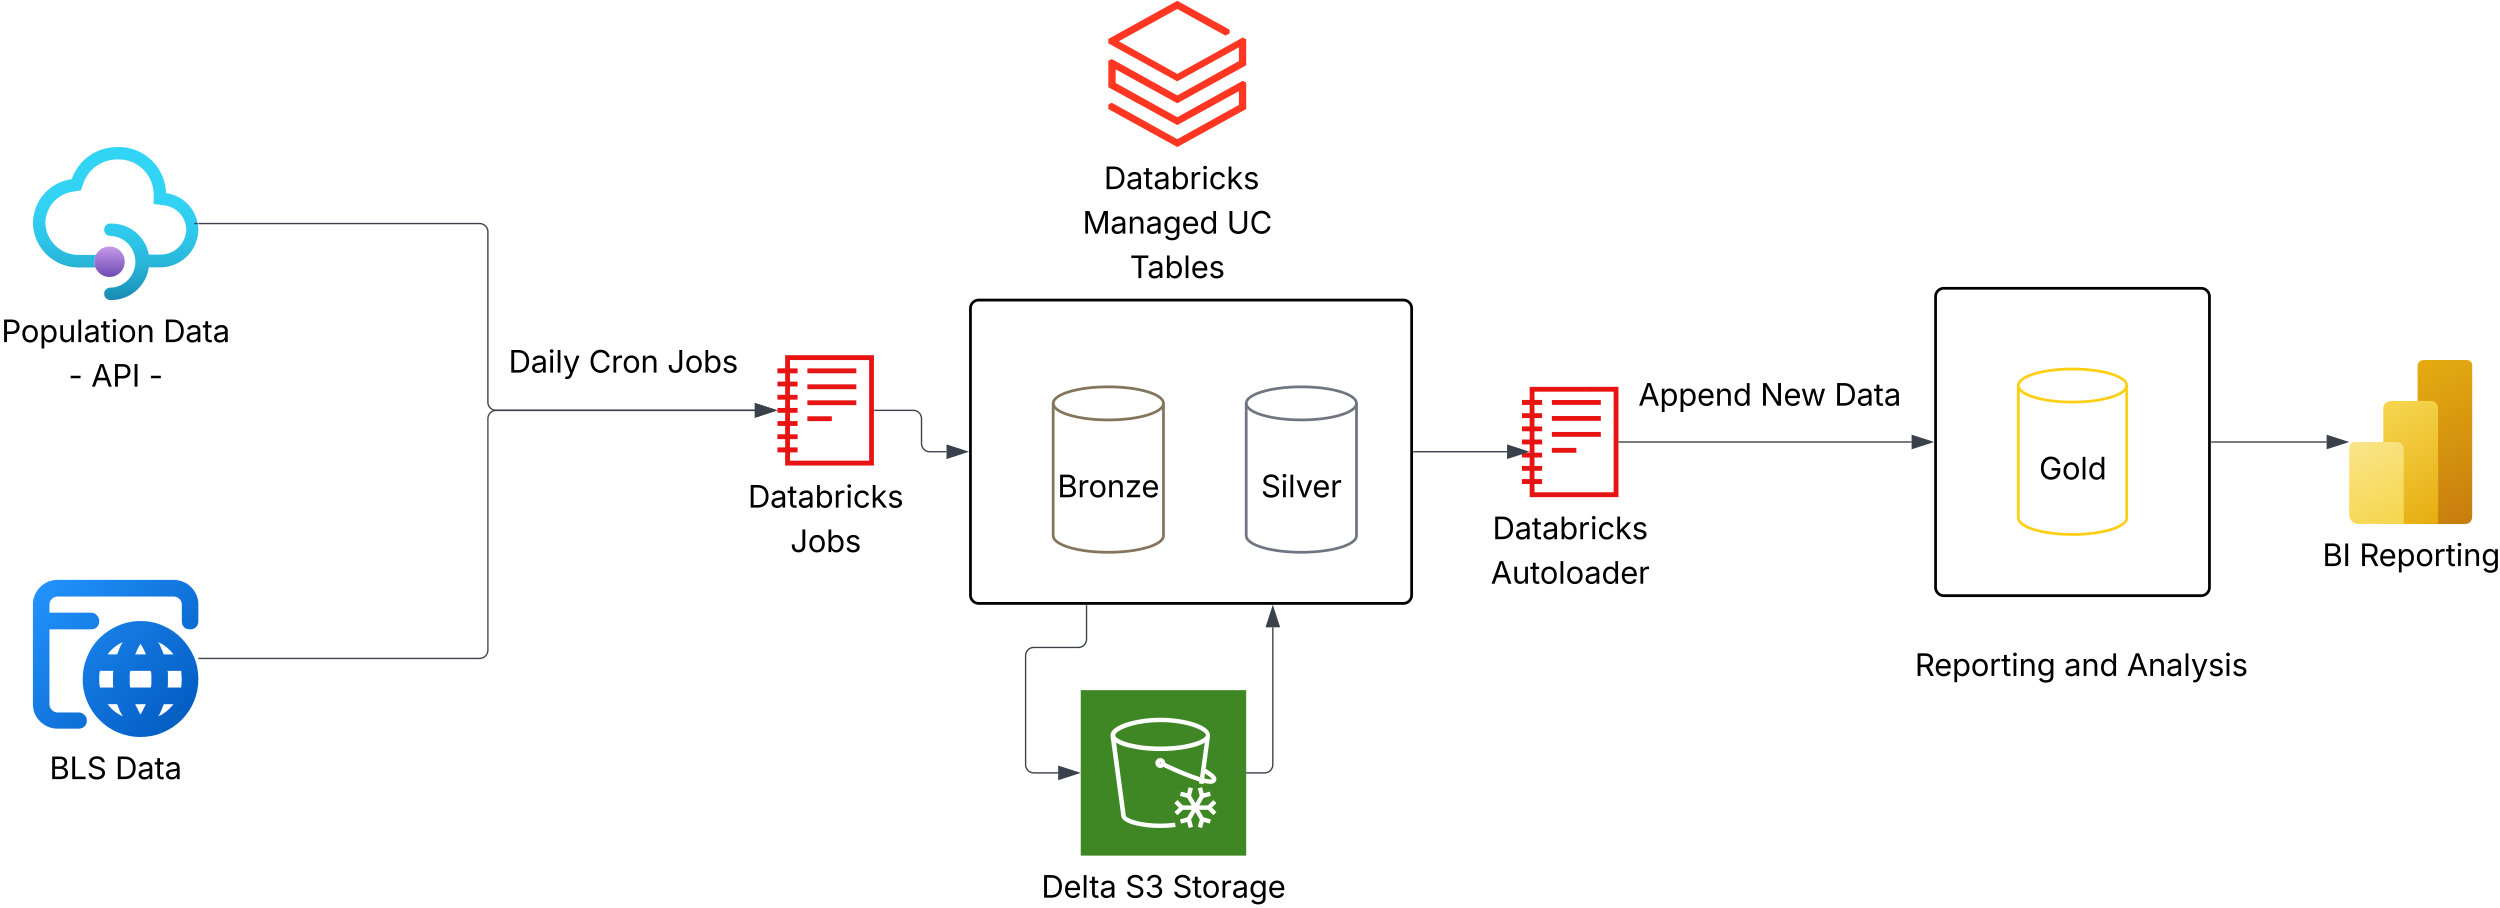 <svg xmlns="http://www.w3.org/2000/svg" xmlns:xlink="http://www.w3.org/1999/xlink" xmlns:lucid="lucid" width="1813.25" height="658.57"><g transform="translate(983.867 100.571)" lucid:page-tab-id="0_0"><path d="M-1000-500h2000v1500h-2000z" fill="#fff"/><path d="M420 114.53a6 6 0 0 1 6-6h186.65a6 6 0 0 1 6 6v210.94a6 6 0 0 1-6 6H426a6 6 0 0 1-6-6zM-280 123.07a6 6 0 0 1 6-6H34a6 6 0 0 1 6 6v208a6 6 0 0 1-6 6h-308a6 6 0 0 1-6-6z" stroke="#000" stroke-width="2" fill="#fff"/><path d="M-960 6.07h120v111h-120z" fill-opacity="0"/><path d="M-863.4 39.48c-.6-18.87-16.2-33.86-34.92-33.4-15.36-.12-28.32 8.87-33.6 23.3-16.2 2.22-27.96 15.76-28.08 32.2.6 18.08 15.72 32.3 33.84 31.84.96.12 1.92.12 2.88 0h8.52c-.48-1.33-.72-2.55-.72-4 0-1.88.36-3.54 1.32-5.1h-12c-13.08.45-24.12-9.65-24.84-22.75.12-12 8.76-21.76 20.52-23.2l5.4-.9 1.68-5.2c3.96-10.66 13.68-17.32 25.08-17.2 13.8-.34 25.32 10.53 25.92 24.52v7.76l7.68 1c9 1.22 15.72 8.55 15.96 17.65-.36 10.1-8.52 18-18.48 18.1h-8.64c-2.64-13.32-13.92-22.64-27.36-22.53-.36-.1-.72-.1-1.08 0-2.52.22-4.32 2.55-3.96 5 .24 2.55 2.52 4.2 5.04 4 10.32.54 18.12 9.54 17.52 19.86-.6 9.54-8.04 16.98-17.52 17.65-.36-.1-.72-.1-1.08 0-2.52.22-4.32 2.55-3.96 5 .24 2.55 2.52 4.2 5.04 4 13.8-.12 25.32-10 27.36-23.77h7.32c.48.13.96.13 1.44 0C-852.24 93.1-840.24 81-840 66c-.24-13.53-10.08-24.63-23.4-26.52z" fill="url(#a)"/><path d="M-915.48 89.26a11.04 11.04 0 0 1 11.04-11.04 11.04 11.04 0 0 1 11.04 11.04 11.04 11.04 0 0 1-11.04 11.05 11.04 11.04 0 0 1-11.04-11.03z" fill="url(#b)"/><use xlink:href="#c" transform="matrix(1,0,0,1,-990,126.068) translate(7.133 21.528)"/><use xlink:href="#d" transform="matrix(1,0,0,1,-990,126.068) translate(124.494 21.528)"/><use xlink:href="#e" transform="matrix(1,0,0,1,-990,126.068) translate(55.782 53.793)"/><use xlink:href="#f" transform="matrix(1,0,0,1,-990,126.068) translate(72.254 53.793)"/><use xlink:href="#g" transform="matrix(1,0,0,1,-990,126.068) translate(113.996 53.793)"/><path d="M-960 320h120v114h-120z" fill-opacity="0"/><path d="M-858 320c2.28 0 4.68.46 6.84 1.37 2.28.8 4.2 2.16 5.88 3.87 3.48 3.54 5.28 7.76 5.28 12.54v12.1c0 1.8-.6 3.3-1.8 4.55-1.2 1.02-2.64 1.48-4.2 1.48s-3.12-.45-4.32-1.47c-.48-.57-.96-1.37-1.32-2.05-.24-.8-.36-1.7-.36-2.5v-12.1c0-.68-.12-1.48-.48-2.16-.24-.7-.72-1.37-1.32-1.83-.48-.58-1.2-1.03-1.92-1.26-.72-.34-1.56-.46-2.28-.46h-84c-.72 0-1.56.12-2.28.46-.72.23-1.44.68-1.92 1.25-.6.45-1.08 1.13-1.32 1.82-.36.68-.48 1.48-.48 2.16v6.05h30.12c1.68 0 3.12.57 4.2 1.82.6.57 1.08 1.14 1.32 1.94.36.67.48 1.47.48 2.27 0 1.82-.6 3.3-1.8 4.56-1.2 1.02-2.64 1.48-4.2 1.48H-948v54.27c0 1.6.6 3.08 1.8 4.22.48.56 1.2 1.02 1.92 1.36.72.23 1.56.46 2.28.46h15.12c1.68 0 3 .57 4.2 1.7 1.2 1.03 1.8 2.4 1.8 4.22 0 .8-.12 1.6-.48 2.4-.24.68-.72 1.37-1.32 1.94-1.2 1.02-2.64 1.48-4.2 1.48H-942c-4.8 0-9.12-1.7-12.72-5.25-1.68-1.58-3-3.52-3.96-5.7-.84-2.15-1.32-4.55-1.32-6.83v-72.4c0-4.77 1.8-9 5.28-12.53 3.6-3.53 7.92-5.24 12.72-5.24h84zm-23.64 29.87c5.88 0 11.28 1.14 16.32 3.53 5.04 2.17 9.36 5.13 13.08 9 3.84 3.88 6.84 8.33 9 13.35 2.16 5 3.24 10.48 3.24 16.3 0 5.58-1.08 11.17-3.24 16.3-2.16 5.02-5.16 9.58-9 13.34-3.96 3.86-8.52 6.94-13.56 9-5.16 2.27-10.68 3.3-16.32 3.3-5.52 0-11.04-1.14-16.2-3.3-5.04-2.06-9.48-5.14-13.32-9-3.84-3.77-6.84-8.33-9-13.35-2.16-5.13-3.36-10.72-3.24-16.3 0-5.82 1.08-11.3 3.24-16.3 2.04-5.02 4.92-9.47 8.76-13.34 3.84-3.75 8.28-6.83 13.2-9 5.16-2.28 10.68-3.53 16.32-3.53h.72zm23.64 24.17c-3.24-4.1-6.84-6.96-11.04-8.9.84 1.37 1.44 2.85 2.04 4.34.6 1.36 1.32 2.85 1.92 4.56h7.08zm-24.12-7.64c-1.08 2.05-2.4 4.56-3.72 7.64h7.8c-1.32-3.42-2.76-5.93-4.08-7.64zm-29.76 25.65v3.08l.48 2.96h9.72c-.12-1.04-.24-2.06-.24-2.97V389.08c0-1.02.12-2.05.24-3.07h-9.72l-.48 3.08v2.97zm6 18.12c3.12 4 6.84 6.96 11.04 8.78-.84-1.37-1.56-2.62-2.28-4-.48-1.7-1.08-3.18-1.8-4.78h-6.96zm6.96-36.13c.72-1.7 1.32-3.2 1.8-4.56.6-1.5 1.44-2.97 2.28-4.34-4.2 1.94-7.92 4.8-11.04 8.9h6.96zm16.8 43.66c.84-1.14 1.56-2.4 2.04-3.54l2.04-4h-7.8l3.72 7.54zm7.56-19.6c.36-1.04.48-2.06.48-2.97V389.08c0-1.02-.12-2.05-.48-3.07h-14.76c-.36 1.03-.48 2.06-.48 3.08v6.05c0 .9.12 1.93.48 2.96h14.76zm5.52 20.85c4.2-1.82 7.8-4.8 11.04-8.78h-7.08c-.6 1.6-1.32 3.2-1.92 4.8-.6 1.36-1.2 2.73-2.04 3.98zm16.56-20.86c.12-1.04.24-2.06.24-2.97.24-2.06.24-4.1 0-6.05 0-1.02-.12-2.05-.24-3.07h-9.84c.24 1.03.24 2.06.24 3.08v6.05c0 .9 0 1.93-.24 2.96h9.84z" fill="url(#h)"/><use xlink:href="#i" transform="matrix(1,0,0,1,-990,443) translate(42.007 21.528)"/><use xlink:href="#j" transform="matrix(1,0,0,1,-990,443) translate(89.62 21.528)"/><path d="M-200 400h120v120h-120V400z" stroke="#fff" stroke-opacity="0" stroke-width="2" fill="#3f8624"/><path d="M-142.3 420c-17.08 0-36.1 5.2-36.1 12.72v.16l.07.72v.24l7.7 57.12c.22 6.56 17.45 9.04 28.26 9.04 3.97 0 7.28-.24 11.17-.72l-.43-3.2c-3.67.48-6.85.72-10.6.72-15.35 0-25.15-3.92-25.15-6 .07-.08.07-.08 0-.16l-7-52.56c.66.4 1.3.72 2.03 1.12.36.16.65.32 1 .4.37.16.73.32 1.1.4.35.16 1.2.48 1.86.72.73.16 1.24.32 1.9.56l1.86.48.86.16c3.97.88 7.28 1.44 11.32 1.76l2.6.24c2.52.16 5.1.24 7.64.24 2.52 0 5.1-.08 7.64-.24.86 0 1.8-.16 2.66-.24 3.17-.32 6.2-.72 9.08-1.28l1.37-.32.94-.16.65-.16c1-.24 1.95-.48 2.88-.8l.94-.24c.65-.24 1.3-.48 1.87-.72.37-.08.73-.24 1.1-.4.35-.08.64-.24.93-.4.8-.4 1.37-.72 2.1-1.12l-3.47 25.04 1.8.56 1.37.32.44-3.52c-.58-.4-1.16-.72-1.8-1.04l-.3-.16 1.66-2.8.15.16.8.4 3.1-23.2v-.88-.24c.13-7.52-18.9-12.72-35.98-12.72zm31.14 14.96c-1.08.72-2.02 1.2-3.17 1.6-.36.16-.65.24-.94.4-.57.16-1.08.4-1.73.56l-1 .32c-1.02.32-2.1.64-3.18.88l-1.22.24-2.16.48c-1.1.16-2.3.32-3.54.56l-2.02.24-2.66.24c-.94.08-1.5.16-2.24.16-2.3.16-4.68.24-7.2.24-2.45 0-4.76-.08-7.14-.24-.72 0-1.5-.08-2.23-.16-.72-.08-1.8-.16-2.66-.24-.94-.16-1.37-.16-2.02-.24-2.52-.4-4.83-.8-6.92-1.28l-2.23-.56c-.72-.24-1.44-.4-2.1-.64l-.93-.32c-.58-.16-1.15-.4-1.66-.64-1.37-.48-2.45-1.12-3.6-1.92-.3-.24-.5-.48-.8-.8-.07-.08-.14-.16-.2-.32-.08-.08-.16-.16-.23-.32-.07-.08-.07-.16-.07-.24v-.32c.22-3.36 13.7-9.44 32.87-9.44 19.17 0 32.72 6.08 32.94 9.44v.32c-.08.08-.08.16-.16.24 0 .16-.07.24-.14.32-.07.16-.14.24-.3.32-.42.48-.78.8-1.36 1.12z" stroke="#fff" stroke-opacity="0" stroke-width="2" fill="#fff"/><path d="M-175.14 433c.02.12.05.2.1.3l-.1-.23zM-173.8 434.7c1.17.84 2.24 1.42 3.58 1.94-1.34-.5-2.4-1.1-3.57-1.94zM-121.28 438.8c1.17-.27 2.27-.58 3.2-.88-.93.32-2.03.6-3.2.88zM-111.15 434.96c-1.06.68-2.02 1.16-3.2 1.6 1.18-.44 2.14-.92 3.2-1.6zM-111.73 463.66l1.33.34-.43 3.2-.13.9-3.2-.4.18-1.36.43-3.2zM-110.2 456.62l.74.42-.46 3.42c-.54-.33-1.14-.67-1.8-1.03l-.28-.14 1.6-2.8zM-109.46 433c-.02.1-.05.17-.1.25.05-.08.08-.15.1-.24z" stroke="#fff" stroke-opacity="0" stroke-width="2" fill="#fff"/><path d="M-102.39 466.6h.02c-1 1.02-2.26 1.47-3.64 1.3v.02c-1.7-.05-3.17-.25-4.83-.7l-1.74-.48-1.33-.4c-9.42-3.14-17.2-6.32-26.15-10.67l-1.1-.5 1.38-2.9 1.1.54c8.63 4.16 16.14 7.23 25.2 10.33l1.78.54 1.3.33c3.92.97 5.2.7 5.54.56-.16-.4-.95-1.6-5.06-4.1-.55-.35-1.15-.68-1.82-1.06l-.24-.1 1.6-2.8.22.13.72.4c4.98 2.83 7.4 5.02 7.8 7.06.14.93-.1 1.8-.73 2.5z" stroke="#fff" stroke-opacity="0" stroke-width="2" fill="#fff"/><path d="M-142.3 456.45c-1.97 0-3.6-1.62-3.6-3.6 0-2 1.63-3.6 3.6-3.6 2 0 3.58 1.58 3.6 3.55.04 2-1.55 3.62-3.54 3.65h-.05zm0-4c-.2 0-.4.18-.4.4 0 .43.82.43.82 0 0-.23-.18-.4-.4-.4zM-107.73 486.78h-6.34l3.1 5.43 5.38 1.5-.85 3.07-4.36-1.2-1.2 4.43-3.08-.83 1.4-5.3-3.17-5.5-3.1 5.4 1.36 5.4-3.1.8-1.13-4.36-4.42 1.17-.82-3.08 5.27-1.43 3.18-5.5h-6.25l-4 3.9-2.2-2.3 3.24-3.13-3.27-3.3 2.26-2.24 3.87 3.88h6.35l-3.1-5.42-5.38-1.48.85-3.08 4.36 1.2 1.2-4.43 3.08.83-1.4 5.3 3.17 5.48 3.1-5.4-1.36-5.38 3.1-.8 1.13 4.35 4.42-1.15.83 3.08-5.28 1.42-3.17 5.48h6.25l4-3.88 2.2 2.28-3.24 3.14 3.26 3.3-2.26 2.25-3.87-3.9z" stroke="#fff" stroke-opacity="0" stroke-width="2" fill="#fff"/><use xlink:href="#k" transform="matrix(1,0,0,1,-230,529) translate(1.447 21.528)"/><use xlink:href="#l" transform="matrix(1,0,0,1,-230,529) translate(62.255 21.528)"/><use xlink:href="#m" transform="matrix(1,0,0,1,-230,529) translate(96.489 21.528)"/><path d="M-414.4 157.07v9.52h-5.6v3.6h5.6v6h-5.6v3.5h5.6v6.1h-5.6v3.5h5.6v6h-5.6v3.53h5.6v6h-5.6v3.52h5.6v6.08h-5.6v3.52h5.6v6h-5.6v3.6h5.6v9.52h64.4v-80zm60.9 76.48h-57.4v-6h5.53v-3.6h-5.53v-6h5.53v-3.52h-5.53v-6.08h5.53v-3.52h-5.53v-6h5.53v-3.52h-5.53v-6h5.53v-3.5h-5.53v-6.1h5.53v-3.5h-5.53v-6h5.53v-3.6h-5.53v-6h57.4z" stroke="#fff" stroke-opacity="0" fill="#e81313"/><path d="M-398.28 178.2h35.5v3.53h-35.5v-3.52zM-398.28 201.35h17.74v3.53h-17.74v-3.53zM-398.28 166.62h35.5v3.53h-35.5v-3.53zM-398.28 189.8h35.5v3.5h-35.5v-3.5z" stroke="#fff" stroke-opacity="0" fill="#e81313"/><use xlink:href="#n" transform="matrix(1,0,0,1,-450,246.068) translate(8.652 21.528)"/><use xlink:href="#o" transform="matrix(1,0,0,1,-450,246.068) translate(39.327 53.793)"/><path d="M-180-72.32v3.2l50 27.56 44.7-24.7v9.96L-130-31.37l-47.5-26.4-2.5 1.26v19.2l50 27.46 44.7-24.6v9.96L-130 .34l-47.5-26.4-2.5 1.37v3.2l50 27.57 50-27.58v-19.1l-2.5-1.38-47.5 26.4-44.7-24.8v-9.87l44.7 24.6 50-27.57V-72.1l-2.5-1.28-47.5 26.4-42.4-23.64 42.4-23.44 34.9 19.3 3.1-1.6V-79l-38-21z" stroke="#000" stroke-opacity="0" fill="#ff3621"/><path d="M-92.1-79.02l9.53 5.6-47.4 26.4-42.4-23.6 42.4-23.4 34.83 19.33 3.05-1.7z" stroke="#000" stroke-opacity="0" fill-opacity="0"/><path d="M-180-69.13v12.72l2.56-1.4L-130-31.38l44.7-24.85v-9.97L-130-41.5z" stroke="#000" stroke-opacity="0" fill-opacity="0"/><path d="M-79.97-53.22v12.6l-2.56-1.35-47.44 26.4-44.7-24.85v-9.83l44.7 24.55z" stroke="#000" stroke-opacity="0" fill-opacity="0"/><path d="M-180-37.3v12.64l2.56-1.4L-130 .34l44.7-24.8v-9.92L-130-9.78z" stroke="#000" stroke-opacity="0" fill-opacity="0"/><use xlink:href="#p" transform="matrix(1,0,0,1,-210,15.068) translate(20.527 21.528)"/><use xlink:href="#q" transform="matrix(1,0,0,1,-210,15.068) translate(26.777 21.528)"/><use xlink:href="#r" transform="matrix(1,0,0,1,-210,15.068) translate(11.315 53.793)"/><use xlink:href="#s" transform="matrix(1,0,0,1,-210,15.068) translate(115.916 53.793)"/><use xlink:href="#t" transform="matrix(1,0,0,1,-210,15.068) translate(45.565 86.059)"/><path d="M-140 288c0 6.63-17.9 12-40 12s-40-5.37-40-12v-96c0-6.63 17.9-12 40-12s40 5.37 40 12z" stroke="#82755b" stroke-width="2" fill="#fff"/><path d="M-140 192c0 6.63-17.9 12-40 12s-40-5.37-40-12" stroke="#82755b" stroke-width="2" fill="none"/><use xlink:href="#u" transform="matrix(1,0,0,1,-215,209) translate(-1.947 51.084)"/><path d="M0 288c0 6.63-17.9 12-40 12s-40-5.37-40-12v-96c0-6.63 17.9-12 40-12s40 5.37 40 12z" stroke="#6f7681" stroke-width="2" fill="#fff"/><path d="M0 192c0 6.63-17.9 12-40 12s-40-5.37-40-12" stroke="#6f7681" stroke-width="2" fill="none"/><use xlink:href="#v" transform="matrix(1,0,0,1,-75,209) translate(5.747 51.09)"/><path d="M558.65 275.07c0 6.63-17.6 12-39.33 12-21.7 0-39.32-5.38-39.32-12v-96c0-6.63 17.6-12 39.32-12s39.33 5.37 39.33 12z" stroke="#fcce14" stroke-width="2" fill="#fff"/><path d="M558.65 179.07c0 6.63-17.6 12-39.33 12-21.7 0-39.32-5.38-39.32-12" stroke="#fcce14" stroke-width="2" fill="none"/><use xlink:href="#w" transform="matrix(1,0,0,1,485,196.068) translate(10.053 51.09)"/><path d="M-635 61.17l1 .24.94.4.87.53.78.66.66.76.53.87.4.94.23 1 .08.98v123.5l.06.88.2.84.34.8.45.74.56.67.65.57.74.45.8.32.84.2.88.07h187.6v.94h-187.64l-1-.08-.98-.23-.94-.4-.87-.52-.78-.65-.66-.78-.53-.86-.4-.93-.23-1-.08-.98V67.6l-.06-.9-.2-.84-.34-.8-.45-.74-.56-.66-.65-.56-.74-.45-.8-.34-.84-.2-.88-.06H-839.5v-.95h203.52z" stroke="#3a414a" stroke-width=".05" fill="#3a414a"/><path d="M-839.5 62.04h-.5v-.95h.5zm-.94 0H-843v-.95h2.45z" fill="#3a414a"/><path stroke="#3a414a" stroke-width=".05" fill="#3a414a"/><path d="M-421.62 197.07l-14.26 4.63v-9.27z" fill="#3a414a"/><path d="M-420.08 197.07l-16.28 5.3v-10.6zm-15.33 3.98l12.25-3.98-12.26-3.98zM-436.38 197.54h-187.6l-.88.07-.85.22-.8.33-.75.45-.66.56-.57.66-.45.74-.33.8-.2.84-.07.9V371l-.08 1-.24.98-.4.94-.52.87-.66.78-.77.66-.86.53-.94.4-1 .23-.98.08H-839.5v-.96h203.48l.88-.06.85-.2.8-.34.75-.45.66-.56.57-.65.45-.74.33-.8.2-.84.07-.88V203.05l.08-1 .24-.98.4-.94.52-.87.66-.77.77-.67.86-.53.94-.4 1-.23.98-.08h187.64z" stroke="#3a414a" stroke-width=".05" fill="#3a414a"/><path d="M-839.5 377.48h-.5v-.96h.5z" fill="#3a414a"/><path stroke="#3a414a" stroke-width=".05" fill="#3a414a"/><path d="M-421.62 197.07l-14.26 4.63v-9.27z" fill="#3a414a"/><path d="M-420.08 197.07l-16.28 5.3v-10.6zm-15.33 3.98l12.25-3.98-12.26-3.98z" stroke="#3a414a" stroke-width=".05" fill="#3a414a"/><path d="M-620 149.1a6 6 0 0 1 6-6h164.42a6 6 0 0 1 6 6V174a6 6 0 0 1-6 6H-614a6 6 0 0 1-6-6z" fill="none"/><use xlink:href="#x" transform="matrix(1,0,0,1,-615,148.102) translate(0 21.584)"/><use xlink:href="#y" transform="matrix(1,0,0,1,-615,148.102) translate(58.127 21.584)"/><use xlink:href="#z" transform="matrix(1,0,0,1,-615,148.102) translate(115.061 21.584)"/><path d="M-349.5 197.07h28a6 6 0 0 1 6 6v18a6 6 0 0 0 6 6h12.12" stroke="#3a414a" fill="none"/><path d="M-349.5 197.54h-.5v-.95h.5z" stroke="#3a414a" stroke-width=".05" fill="#3a414a"/><path d="M-282.62 227.07l-14.26 4.63v-9.27z" stroke="#3a414a" fill="#3a414a"/><path d="M-79.5 460h12.8a6 6 0 0 0 6-6v-99.55" stroke="#3a414a" fill="none"/><path d="M-79.5 460.48h-.5v-.96h.5z" stroke="#3a414a" stroke-width=".05" fill="#3a414a"/><path d="M-60.7 339.7l4.65 14.25h-9.28z" stroke="#3a414a" fill="#3a414a"/><path d="M-195.8 338.57v24.46a6 6 0 0 1-6 6H-234a6 6 0 0 0-6 6V454a6 6 0 0 0 6 6h17.62" stroke="#3a414a" fill="none"/><path d="M-195.32 338.58h-.95v-.5h.95z" stroke="#3a414a" stroke-width=".05" fill="#3a414a"/><path d="M-201.62 460l-14.26 4.63v-9.26z" stroke="#3a414a" fill="#3a414a"/><path d="M125.6 180v9.52H120v3.6h5.6v6H120v3.52h5.6v6.08H120v3.52h5.6v6H120v3.52h5.6v6H120v3.52h5.6v6.08H120v3.52h5.6v6H120v3.6h5.6V260H190v-80zm60.9 76.48h-57.4v-6h5.53v-3.6h-5.53v-6h5.53v-3.52h-5.53v-6.08h5.53v-3.52h-5.53v-6h5.53v-3.52h-5.53v-6h5.53v-3.52h-5.53v-6.08h5.53v-3.52h-5.53v-6h5.53v-3.6h-5.53v-6h57.4z" stroke="#fff" stroke-opacity="0" fill="#e81313"/><path d="M141.72 201.14h35.5v3.52h-35.5v-3.52zM141.72 224.28h17.74v3.53h-17.74v-3.52zM141.72 189.56h35.5v3.52h-35.5v-3.53zM141.72 212.72h35.5v3.53h-35.5v-3.53z" stroke="#fff" stroke-opacity="0" fill="#e81313"/><use xlink:href="#A" transform="matrix(1,0,0,1,90,269) translate(8.652 21.528)"/><use xlink:href="#B" transform="matrix(1,0,0,1,90,269) translate(7.41 53.793)"/><path d="M41.5 227.07h67.72" stroke="#3a414a" fill="none"/><path d="M41.5 227.54H41v-.95h.5z" stroke="#3a414a" stroke-width=".05" fill="#3a414a"/><path d="M123.98 227.07l-14.26 4.63v-9.27z" stroke="#3a414a" fill="#3a414a"/><path d="M190.5 220h212.12" stroke="#3a414a" fill="none"/><path d="M190.5 220.47h-.5v-.94h.5z" stroke="#3a414a" stroke-width=".05" fill="#3a414a"/><path d="M417.38 220l-14.26 4.63v-9.26z" stroke="#3a414a" fill="#3a414a"/><path d="M400 369.1a6 6 0 0 1 6-6h239.47a6 6 0 0 1 6 6V394a6 6 0 0 1-6 6H406a6 6 0 0 1-6-6z" fill="none"/><g><use xlink:href="#C" transform="matrix(1,0,0,1,405,368.102) translate(0 21.584)"/><use xlink:href="#D" transform="matrix(1,0,0,1,405,368.102) translate(108.236 21.584)"/><use xlink:href="#E" transform="matrix(1,0,0,1,405,368.102) translate(153.7 21.584)"/></g><path d="M199.4 173.07a6 6 0 0 1 6-6H394a6 6 0 0 1 6 6v24.9a6 6 0 0 1-6 6H205.4a6 6 0 0 1-6-6z" fill="none"/><g><use xlink:href="#F" transform="matrix(1,0,0,1,204.398,172.068) translate(0 21.584)"/><use xlink:href="#G" transform="matrix(1,0,0,1,204.398,172.068) translate(88.487 21.584)"/><use xlink:href="#j" transform="matrix(1,0,0,1,204.398,172.068) translate(142.22 21.584)"/></g><path d="M720 160.52h89.22v118.96H720z" fill-opacity="0"/><path d="M809.22 164.56V273.9c-.04 3.68-2.1 5.58-5.2 5.58h-34.4V165.75c0-3.92 1.9-5.23 5.46-5.23h29.35c3.05 0 4.8 1.3 4.8 4.04z" fill="url(#H)"/><path d="M784.47 195.25l.04 84.14s-27.17.08-39.7.08l-.08-84.3c0-2.87 3.1-4.92 5.8-4.92h28.98c2.74 0 4.97 2.23 4.97 5z" fill="url(#I)"/><path d="M720 224.94v47.17c.04 4.82 2.8 7.32 7.3 7.38 10.2-.24 32.28-.06 32.28-.06 0 .06.04-37.17.04-54.48 0-2.74-2.22-4.94-4.96-4.94h-30c-3 0-4.62 1.5-4.62 4.94z" fill="url(#J)"/><g><use xlink:href="#K" transform="matrix(1,0,0,1,690,288.483) translate(10.628 21.528)"/><use xlink:href="#L" transform="matrix(1,0,0,1,690,288.483) translate(37.386 21.528)"/></g><path d="M620.15 220h83.47" stroke="#3a414a" fill="none"/><path d="M620.16 220.47h-.5v-.94h.5z" stroke="#3a414a" stroke-width=".05" fill="#3a414a"/><path d="M718.38 220l-14.26 4.63v-9.26z" stroke="#3a414a" fill="#3a414a"/><defs><linearGradient gradientUnits="userSpaceOnUse" id="a" x1="-900" y1="116.96" x2="-900" y2="6.08"><stop offset="0%" stop-color="#198ab3"/><stop offset="9%" stop-color="#1f9dc4"/><stop offset="24%" stop-color="#28b5d9"/><stop offset="40%" stop-color="#2dc6e9"/><stop offset="57%" stop-color="#31d1f2"/><stop offset="78%" stop-color="#32d4f5"/></linearGradient><linearGradient gradientUnits="userSpaceOnUse" id="b" x1="-904.44" y1="78.22" x2="-904.44" y2="100.24"><stop offset="0%" stop-color="#c69aeb"/><stop offset="100%" stop-color="#6f4bb2"/></linearGradient><path d="M180 0v-1490h510c348 0 508 209 508 474 0 266-160 477-507 477H370V0H180zm190-706h312c236 0 327-133 327-310 0-176-91-307-329-307H370v617" id="M"/><path d="M613 24c-304 0-509-231-509-576 0-350 205-580 509-580 305 0 511 230 511 580 0 345-206 576-511 576zm0-161c226 0 329-195 329-415 0-222-103-419-329-419-223 0-326 196-326 419 0 220 103 415 326 415" id="N"/><path d="M158 418v-1536h174v179h20c37-59 106-193 324-193 279 0 474 222 474 576 0 356-194 580-473 580-213 0-288-135-325-197h-14v591H158zm492-555c209 0 317-186 317-421 0-232-105-413-317-413-206 0-314 166-314 413 0 249 111 421 314 421" id="O"/><path d="M537 14c-226 0-379-139-379-422v-710h180v695c0 172 97 275 253 275 160 0 281-109 281-300v-670h181V0H879v-209C806-46 684 14 537 14" id="P"/><path d="M338-1490V0H158v-1490h180" id="Q"/><path d="M471 26C259 26 90-98 90-318c0-256 228-303 435-329 202-27 287-16 287-108 0-139-79-219-234-219-161 0-248 86-283 164l-173-57c86-203 278-265 451-265 150 0 419 46 419 395V0H815v-152h-12C765-73 660 26 471 26zm31-159c199 0 310-134 310-271v-155c-30 35-226 55-295 64-131 17-246 59-246 186 0 116 97 176 231 176" id="R"/><path d="M598-1118v154H368v674c0 100 37 144 132 144 23 0 62-6 92-12L629-6c-37 13-88 20-134 20-193 0-307-107-307-290v-688H20v-154h168v-266h180v266h230" id="S"/><path d="M158 0v-1118h180V0H158zm91-1301c-68 0-125-53-125-119s57-119 125-119c69 0 126 53 126 119s-57 119-126 119" id="T"/><path d="M338-670V0H158v-1118h173l1 207c72-158 192-221 342-221 226 0 378 139 378 422V0H872v-695c0-172-96-275-252-275-161 0-282 109-282 300" id="U"/><g id="c"><use transform="matrix(0.011,0,0,0.011,0,0)" xlink:href="#M"/><use transform="matrix(0.011,0,0,0.011,14.073,0)" xlink:href="#N"/><use transform="matrix(0.011,0,0,0.011,27.398,0)" xlink:href="#O"/><use transform="matrix(0.011,0,0,0.011,41.005,0)" xlink:href="#P"/><use transform="matrix(0.011,0,0,0.011,54.145,0)" xlink:href="#Q"/><use transform="matrix(0.011,0,0,0.011,59.527,0)" xlink:href="#R"/><use transform="matrix(0.011,0,0,0.011,72.005,0)" xlink:href="#S"/><use transform="matrix(0.011,0,0,0.011,79.275,0)" xlink:href="#T"/><use transform="matrix(0.011,0,0,0.011,84.657,0)" xlink:href="#N"/><use transform="matrix(0.011,0,0,0.011,97.982,0)" xlink:href="#U"/></g><path d="M645 0H180v-1490h484c435 0 692 280 692 742 0 466-257 748-711 748zM370-168h263c363 0 539-218 539-580 0-358-176-574-521-574H370v1154" id="V"/><g id="d"><use transform="matrix(0.011,0,0,0.011,0,0)" xlink:href="#V"/><use transform="matrix(0.011,0,0,0.011,16.037,0)" xlink:href="#R"/><use transform="matrix(0.011,0,0,0.011,28.516,0)" xlink:href="#S"/><use transform="matrix(0.011,0,0,0.011,35.894,0)" xlink:href="#R"/></g><path d="M798-719v166H144v-166h654" id="W"/><use transform="matrix(0.011,0,0,0.011,0,0)" xlink:href="#W" id="e"/><path d="M52 0l541-1490h220L1361 0h-200l-149-416H398L254 0H52zm404-582h497c-103-290-145-390-251-756-108 377-145 460-246 756" id="X"/><path d="M370-1490V0H180v-1490h190" id="Y"/><g id="f"><use transform="matrix(0.011,0,0,0.011,0,0)" xlink:href="#X"/><use transform="matrix(0.011,0,0,0.011,15.332,0)" xlink:href="#M"/><use transform="matrix(0.011,0,0,0.011,29.525,0)" xlink:href="#Y"/></g><use transform="matrix(0.011,0,0,0.011,0,0)" xlink:href="#W" id="g"/><linearGradient gradientUnits="userSpaceOnUse" id="h" x1="-960" y1="320" x2="-840" y2="434"><stop offset="0%" stop-color="#2395ff"/><stop offset="100%" stop-color="#0057bc"/></linearGradient><path d="M180 0v-1490h528c311 0 458 177 458 395 0 191-114 278-244 313v14c139 9 302 137 302 371 0 225-148 397-499 397H180zm190-168h350c232 0 321-102 321-231 0-149-120-277-311-277H370v508zm0-668h328c160 0 286-101 286-255 0-129-87-231-280-231H370v486" id="Z"/><path d="M180 0v-1490h190v1322h690V0H180" id="aa"/><path d="M657 26c-323 0-524-166-541-416h195c15 169 171 246 346 246 202 0 356-106 356-265 5-203-294-238-475-293-239-73-380-191-380-389 0-252 224-419 512-419 294 0 499 171 508 396H992c-17-145-151-228-328-228-193 0-321 102-321 242 0 156 175 211 284 241l149 41c160 44 422 134 422 412 0 244-197 432-541 432" id="ab"/><g id="i"><use transform="matrix(0.011,0,0,0.011,0,0)" xlink:href="#Z"/><use transform="matrix(0.011,0,0,0.011,14.54,0)" xlink:href="#aa"/><use transform="matrix(0.011,0,0,0.011,27.105,0)" xlink:href="#ab"/></g><g id="j"><use transform="matrix(0.011,0,0,0.011,0,0)" xlink:href="#V"/><use transform="matrix(0.011,0,0,0.011,16.037,0)" xlink:href="#R"/><use transform="matrix(0.011,0,0,0.011,28.516,0)" xlink:href="#S"/><use transform="matrix(0.011,0,0,0.011,35.894,0)" xlink:href="#R"/></g><path d="M628 24c-324 0-524-230-524-574 0-343 198-582 503-582 237 0 487 146 487 559v75H286c9 234 145 362 343 362 132 0 231-58 273-172l174 48C1024-91 857 24 628 24zM287-650h624c-17-190-120-322-304-322-192 0-309 151-320 322" id="ac"/><g id="k"><use transform="matrix(0.011,0,0,0.011,0,0)" xlink:href="#V"/><use transform="matrix(0.011,0,0,0.011,16.037,0)" xlink:href="#ac"/><use transform="matrix(0.011,0,0,0.011,28.993,0)" xlink:href="#Q"/><use transform="matrix(0.011,0,0,0.011,34.701,0)" xlink:href="#S"/><use transform="matrix(0.011,0,0,0.011,42.079,0)" xlink:href="#R"/></g><path d="M635 20c-292 0-500-160-510-396h192c11 142 145 229 315 229 187 0 323-105 323-260 0-161-125-274-346-274H488v-165h121c174 0 294-100 294-254 0-148-104-245-266-245-152 0-291 85-297 230H157c8-234 222-395 484-395 278 0 448 188 448 400 0 168-95 291-247 336v12c190 31 301 169 301 357 0 244-216 425-508 425" id="ad"/><g id="l"><use transform="matrix(0.011,0,0,0.011,0,0)" xlink:href="#ab"/><use transform="matrix(0.011,0,0,0.011,14.258,0)" xlink:href="#ad"/></g><path d="M158 0v-1118h174v172h12c41-113 157-188 290-188 26 0 70 2 91 3v181c-11-2-60-10-108-10-161 0-279 109-279 260V0H158" id="ae"/><path d="M611 442c-248 0-391-105-460-228l146-94c47 65 117 165 314 165 178 0 307-82 307-266v-224h-17C863-141 792-18 576-18c-268 0-472-195-472-546 0-346 197-568 476-568 216 0 288 133 326 193h17v-179h175V29c0 289-215 413-487 413zm-5-620c203 0 314-146 314-390 0-237-108-403-314-403-213 0-319 180-319 403 0 230 109 390 319 390" id="af"/><g id="m"><use transform="matrix(0.011,0,0,0.011,0,0)" xlink:href="#ab"/><use transform="matrix(0.011,0,0,0.011,14.258,0)" xlink:href="#S"/><use transform="matrix(0.011,0,0,0.011,21.311,0)" xlink:href="#N"/><use transform="matrix(0.011,0,0,0.011,34.635,0)" xlink:href="#ae"/><use transform="matrix(0.011,0,0,0.011,43.001,0)" xlink:href="#R"/><use transform="matrix(0.011,0,0,0.011,55.48,0)" xlink:href="#af"/><use transform="matrix(0.011,0,0,0.011,69.108,0)" xlink:href="#ac"/></g><path d="M677 24c-213 0-288-135-325-197h-20V0H158v-1490h180v551h14c37-59 106-193 324-193 279 0 474 222 474 576 0 356-194 580-473 580zm-27-161c209 0 317-186 317-421 0-232-105-413-317-413-206 0-314 166-314 413 0 249 111 421 314 421" id="ag"/><path d="M613 24c-304 0-509-231-509-576 0-350 205-580 509-580 216 0 392 114 453 309l-173 49c-33-115-133-197-280-197-223 0-326 196-326 419 0 220 103 415 326 415 150 0 252-85 285-206l172 49C1010-95 832 24 613 24" id="ah"/><path d="M158 0v-1490h180v865h22l478-493h223L593-638 1096 0H865L456-523 338-412V0H158" id="ai"/><path d="M538 24C308 24 148-78 108-271l171-41c32 123 123 178 257 178 156 0 256-77 256-169 0-77-54-128-164-154l-186-44c-203-48-300-148-300-305 0-192 176-326 414-326 230 0 351 112 402 269l-163 42c-31-80-94-158-238-158-133 0-233 69-233 162 0 83 57 129 188 160l169 40c203 48 298 149 298 302 0 196-179 339-441 339" id="aj"/><g id="n"><use transform="matrix(0.011,0,0,0.011,0,0)" xlink:href="#V"/><use transform="matrix(0.011,0,0,0.011,16.037,0)" xlink:href="#R"/><use transform="matrix(0.011,0,0,0.011,28.516,0)" xlink:href="#S"/><use transform="matrix(0.011,0,0,0.011,35.894,0)" xlink:href="#R"/><use transform="matrix(0.011,0,0,0.011,48.372,0)" xlink:href="#ag"/><use transform="matrix(0.011,0,0,0.011,61.979,0)" xlink:href="#ae"/><use transform="matrix(0.011,0,0,0.011,70.692,0)" xlink:href="#T"/><use transform="matrix(0.011,0,0,0.011,76.074,0)" xlink:href="#ah"/><use transform="matrix(0.011,0,0,0.011,88.77,0)" xlink:href="#ai"/><use transform="matrix(0.011,0,0,0.011,100.966,0)" xlink:href="#aj"/></g><path d="M545 20c-263 0-445-160-445-446v-80h190v80c0 182 102 279 255 279 152 0 254-97 254-279v-1064h190v1064c0 286-181 446-444 446" id="ak"/><g id="o"><use transform="matrix(0.011,0,0,0.011,0,0)" xlink:href="#ak"/><use transform="matrix(0.011,0,0,0.011,12.684,0)" xlink:href="#N"/><use transform="matrix(0.011,0,0,0.011,26.009,0)" xlink:href="#ag"/><use transform="matrix(0.011,0,0,0.011,39.616,0)" xlink:href="#aj"/></g><g id="q"><use transform="matrix(0.011,0,0,0.011,0,0)" xlink:href="#V"/><use transform="matrix(0.011,0,0,0.011,16.037,0)" xlink:href="#R"/><use transform="matrix(0.011,0,0,0.011,28.516,0)" xlink:href="#S"/><use transform="matrix(0.011,0,0,0.011,35.894,0)" xlink:href="#R"/><use transform="matrix(0.011,0,0,0.011,48.372,0)" xlink:href="#ag"/><use transform="matrix(0.011,0,0,0.011,61.979,0)" xlink:href="#ae"/><use transform="matrix(0.011,0,0,0.011,70.692,0)" xlink:href="#T"/><use transform="matrix(0.011,0,0,0.011,76.074,0)" xlink:href="#ah"/><use transform="matrix(0.011,0,0,0.011,88.77,0)" xlink:href="#ai"/><use transform="matrix(0.011,0,0,0.011,100.966,0)" xlink:href="#aj"/></g><path d="M180 0v-1490h270l367 940c28 72 75 218 110 339 35-117 81-264 110-339l362-940h271V0h-187c2-448-5-837 7-1287-157 497-311 829-483 1287H842C666-458 514-784 354-1284c12 438 5 843 7 1284H180" id="al"/><path d="M577 24c-279 0-473-224-473-580 0-354 195-576 474-576 218 0 287 134 324 193h14v-551h180V0H922v-173h-20C865-111 790 24 577 24zm27-161c203 0 314-172 314-421 0-247-108-413-314-413-212 0-317 181-317 413 0 235 108 421 317 421" id="am"/><g id="r"><use transform="matrix(0.011,0,0,0.011,0,0)" xlink:href="#al"/><use transform="matrix(0.011,0,0,0.011,20.074,0)" xlink:href="#R"/><use transform="matrix(0.011,0,0,0.011,32.552,0)" xlink:href="#U"/><use transform="matrix(0.011,0,0,0.011,45.681,0)" xlink:href="#R"/><use transform="matrix(0.011,0,0,0.011,58.16,0)" xlink:href="#af"/><use transform="matrix(0.011,0,0,0.011,71.788,0)" xlink:href="#ac"/><use transform="matrix(0.011,0,0,0.011,84.744,0)" xlink:href="#am"/></g><path d="M763 24c-353 0-583-224-583-531v-983h190v968c0 214 149 370 393 370 243 0 391-156 391-370v-968h190v983c0 307-230 531-581 531" id="an"/><path d="M783 20c-382 0-661-292-661-764 0-473 279-766 661-766 302 0 548 182 601 489h-190c-42-204-217-313-411-313-268 0-476 208-476 590 0 381 209 588 476 588 195 0 369-110 411-313h190c-52 303-296 489-601 489" id="ao"/><g id="s"><use transform="matrix(0.011,0,0,0.011,0,0)" xlink:href="#an"/><use transform="matrix(0.011,0,0,0.011,16.536,0)" xlink:href="#ao"/></g><path d="M98-1322v-168h1126v168H757V0H567v-1322H98" id="ap"/><g id="t"><use transform="matrix(0.011,0,0,0.011,0,0)" xlink:href="#ap"/><use transform="matrix(0.011,0,0,0.011,12.717,0)" xlink:href="#R"/><use transform="matrix(0.011,0,0,0.011,25.195,0)" xlink:href="#ag"/><use transform="matrix(0.011,0,0,0.011,38.802,0)" xlink:href="#Q"/><use transform="matrix(0.011,0,0,0.011,44.184,0)" xlink:href="#ac"/><use transform="matrix(0.011,0,0,0.011,57.14,0)" xlink:href="#aj"/></g><path d="M126 0v-134l627-806v-11H146v-167h839v143L376-178v11h629V0H126" id="aq"/><g id="u"><use transform="matrix(0.011,0,0,0.011,0,0)" xlink:href="#Z"/><use transform="matrix(0.011,0,0,0.011,14.54,0)" xlink:href="#ae"/><use transform="matrix(0.011,0,0,0.011,22.537,0)" xlink:href="#N"/><use transform="matrix(0.011,0,0,0.011,35.862,0)" xlink:href="#U"/><use transform="matrix(0.011,0,0,0.011,48.991,0)" xlink:href="#aq"/><use transform="matrix(0.011,0,0,0.011,60.937,0)" xlink:href="#ac"/></g><path d="M481 0L54-1118h197c107 314 236 620 325 951 87-331 217-637 324-951h197L670 0H481" id="ar"/><g id="v"><use transform="matrix(0.011,0,0,0.011,0,0)" xlink:href="#ab"/><use transform="matrix(0.011,0,0,0.011,14.258,0)" xlink:href="#T"/><use transform="matrix(0.011,0,0,0.011,19.64,0)" xlink:href="#Q"/><use transform="matrix(0.011,0,0,0.011,25.13,0)" xlink:href="#ar"/><use transform="matrix(0.011,0,0,0.011,37.185,0)" xlink:href="#ac"/><use transform="matrix(0.011,0,0,0.011,50.141,0)" xlink:href="#ae"/></g><path d="M789 20c-398 0-667-293-667-764 0-473 273-766 655-766 315 0 558 198 612 487h-196c-61-191-204-311-415-311-262 0-471 207-471 590 0 380 208 588 482 588 249 0 420-165 425-427H828v-166h572v163c0 370-256 606-611 606" id="as"/><g id="w"><use transform="matrix(0.011,0,0,0.011,0,0)" xlink:href="#as"/><use transform="matrix(0.011,0,0,0.011,16.58,0)" xlink:href="#N"/><use transform="matrix(0.011,0,0,0.011,29.905,0)" xlink:href="#Q"/><use transform="matrix(0.011,0,0,0.011,35.286,0)" xlink:href="#am"/></g><path d="M140 405l46-156c120 36 205 19 263-150l32-93L54-1118h197c107 313 237 620 324 950 87-331 219-637 326-950h196L606 167c-68 178-176 259-334 259-64 0-113-12-132-21" id="at"/><g id="x"><use transform="matrix(0.011,0,0,0.011,0,0)" xlink:href="#V"/><use transform="matrix(0.011,0,0,0.011,16.037,0)" xlink:href="#R"/><use transform="matrix(0.011,0,0,0.011,28.516,0)" xlink:href="#T"/><use transform="matrix(0.011,0,0,0.011,33.898,0)" xlink:href="#Q"/><use transform="matrix(0.011,0,0,0.011,39.388,0)" xlink:href="#at"/></g><g id="y"><use transform="matrix(0.011,0,0,0.011,0,0)" xlink:href="#ao"/><use transform="matrix(0.011,0,0,0.011,16.233,0)" xlink:href="#ae"/><use transform="matrix(0.011,0,0,0.011,24.23,0)" xlink:href="#N"/><use transform="matrix(0.011,0,0,0.011,37.554,0)" xlink:href="#U"/></g><g id="z"><use transform="matrix(0.011,0,0,0.011,0,0)" xlink:href="#ak"/><use transform="matrix(0.011,0,0,0.011,12.684,0)" xlink:href="#N"/><use transform="matrix(0.011,0,0,0.011,26.009,0)" xlink:href="#ag"/><use transform="matrix(0.011,0,0,0.011,39.616,0)" xlink:href="#aj"/></g><g id="A"><use transform="matrix(0.011,0,0,0.011,0,0)" xlink:href="#V"/><use transform="matrix(0.011,0,0,0.011,16.037,0)" xlink:href="#R"/><use transform="matrix(0.011,0,0,0.011,28.516,0)" xlink:href="#S"/><use transform="matrix(0.011,0,0,0.011,35.894,0)" xlink:href="#R"/><use transform="matrix(0.011,0,0,0.011,48.372,0)" xlink:href="#ag"/><use transform="matrix(0.011,0,0,0.011,61.979,0)" xlink:href="#ae"/><use transform="matrix(0.011,0,0,0.011,70.692,0)" xlink:href="#T"/><use transform="matrix(0.011,0,0,0.011,76.074,0)" xlink:href="#ah"/><use transform="matrix(0.011,0,0,0.011,88.77,0)" xlink:href="#ai"/><use transform="matrix(0.011,0,0,0.011,100.966,0)" xlink:href="#aj"/></g><g id="B"><use transform="matrix(0.011,0,0,0.011,0,0)" xlink:href="#X"/><use transform="matrix(0.011,0,0,0.011,15.332,0)" xlink:href="#P"/><use transform="matrix(0.011,0,0,0.011,28.472,0)" xlink:href="#S"/><use transform="matrix(0.011,0,0,0.011,35.525,0)" xlink:href="#N"/><use transform="matrix(0.011,0,0,0.011,48.85,0)" xlink:href="#Q"/><use transform="matrix(0.011,0,0,0.011,54.232,0)" xlink:href="#N"/><use transform="matrix(0.011,0,0,0.011,67.773,0)" xlink:href="#R"/><use transform="matrix(0.011,0,0,0.011,80.252,0)" xlink:href="#am"/><use transform="matrix(0.011,0,0,0.011,93.859,0)" xlink:href="#ac"/><use transform="matrix(0.011,0,0,0.011,106.814,0)" xlink:href="#ae"/></g><path d="M180 0v-1490h510c348 0 508 194 508 460 0 198-88 351-276 417L1256 0h-220L726-579c-117 2-238 0-356 1V0H180zm190-747h312c235 0 327-108 327-283 0-177-92-293-329-293H370v576" id="au"/><g id="C"><use transform="matrix(0.011,0,0,0.011,0,0)" xlink:href="#au"/><use transform="matrix(0.011,0,0,0.011,13.976,0)" xlink:href="#ac"/><use transform="matrix(0.011,0,0,0.011,26.931,0)" xlink:href="#O"/><use transform="matrix(0.011,0,0,0.011,40.538,0)" xlink:href="#N"/><use transform="matrix(0.011,0,0,0.011,53.863,0)" xlink:href="#ae"/><use transform="matrix(0.011,0,0,0.011,62.576,0)" xlink:href="#S"/><use transform="matrix(0.011,0,0,0.011,69.846,0)" xlink:href="#T"/><use transform="matrix(0.011,0,0,0.011,75.228,0)" xlink:href="#U"/><use transform="matrix(0.011,0,0,0.011,88.357,0)" xlink:href="#af"/></g><g id="D"><use transform="matrix(0.011,0,0,0.011,0,0)" xlink:href="#R"/><use transform="matrix(0.011,0,0,0.011,12.478,0)" xlink:href="#U"/><use transform="matrix(0.011,0,0,0.011,25.608,0)" xlink:href="#am"/></g><g id="E"><use transform="matrix(0.011,0,0,0.011,0,0)" xlink:href="#X"/><use transform="matrix(0.011,0,0,0.011,15.332,0)" xlink:href="#U"/><use transform="matrix(0.011,0,0,0.011,28.461,0)" xlink:href="#R"/><use transform="matrix(0.011,0,0,0.011,40.94,0)" xlink:href="#Q"/><use transform="matrix(0.011,0,0,0.011,46.43,0)" xlink:href="#at"/><use transform="matrix(0.011,0,0,0.011,58.919,0)" xlink:href="#aj"/><use transform="matrix(0.011,0,0,0.011,70.649,0)" xlink:href="#T"/><use transform="matrix(0.011,0,0,0.011,76.031,0)" xlink:href="#aj"/></g><g id="F"><use transform="matrix(0.011,0,0,0.011,0,0)" xlink:href="#X"/><use transform="matrix(0.011,0,0,0.011,15.332,0)" xlink:href="#O"/><use transform="matrix(0.011,0,0,0.011,28.939,0)" xlink:href="#O"/><use transform="matrix(0.011,0,0,0.011,42.546,0)" xlink:href="#ac"/><use transform="matrix(0.011,0,0,0.011,55.501,0)" xlink:href="#U"/><use transform="matrix(0.011,0,0,0.011,68.631,0)" xlink:href="#am"/></g><path d="M180 0v-1490h224l606 953c40 63 108 177 176 312-27-437-7-821-13-1265h190V0h-226C860-448 622-778 356-1262c27 476 11 792 15 1262H180" id="av"/><path d="M409 0L70-1118h191c89 329 165 560 243 925 75-353 154-601 240-925h192c85 325 161 564 235 922 77-354 157-598 244-922h191L1267 0h-179c-86-307-176-590-250-913C763-588 675-308 588 0H409" id="aw"/><g id="G"><use transform="matrix(0.011,0,0,0.011,0,0)" xlink:href="#av"/><use transform="matrix(0.011,0,0,0.011,16.743,0)" xlink:href="#ac"/><use transform="matrix(0.011,0,0,0.011,29.297,0)" xlink:href="#aw"/></g><linearGradient gradientUnits="userSpaceOnUse" id="H" x1="761.68" y1="161.15" x2="813.92" y2="271.99"><stop offset="0%" stop-color="#e6ad10"/><stop offset="100%" stop-color="#c87e0e"/></linearGradient><linearGradient gradientUnits="userSpaceOnUse" id="I" x1="741.43" y1="191.95" x2="785.57" y2="277.24"><stop offset="0%" stop-color="#f6d751"/><stop offset="100%" stop-color="#e6ad10"/></linearGradient><linearGradient gradientUnits="userSpaceOnUse" id="J" x1="725.46" y1="217.69" x2="749.74" y2="275.29"><stop offset="0%" stop-color="#f9e589"/><stop offset="100%" stop-color="#f6d751"/></linearGradient><g id="K"><use transform="matrix(0.011,0,0,0.011,0,0)" xlink:href="#Z"/><use transform="matrix(0.011,0,0,0.011,14.54,0)" xlink:href="#Y"/></g><g id="L"><use transform="matrix(0.011,0,0,0.011,0,0)" xlink:href="#au"/><use transform="matrix(0.011,0,0,0.011,13.976,0)" xlink:href="#ac"/><use transform="matrix(0.011,0,0,0.011,26.931,0)" xlink:href="#O"/><use transform="matrix(0.011,0,0,0.011,40.538,0)" xlink:href="#N"/><use transform="matrix(0.011,0,0,0.011,53.863,0)" xlink:href="#ae"/><use transform="matrix(0.011,0,0,0.011,62.576,0)" xlink:href="#S"/><use transform="matrix(0.011,0,0,0.011,69.846,0)" xlink:href="#T"/><use transform="matrix(0.011,0,0,0.011,75.228,0)" xlink:href="#U"/><use transform="matrix(0.011,0,0,0.011,88.357,0)" xlink:href="#af"/></g></defs></g></svg>